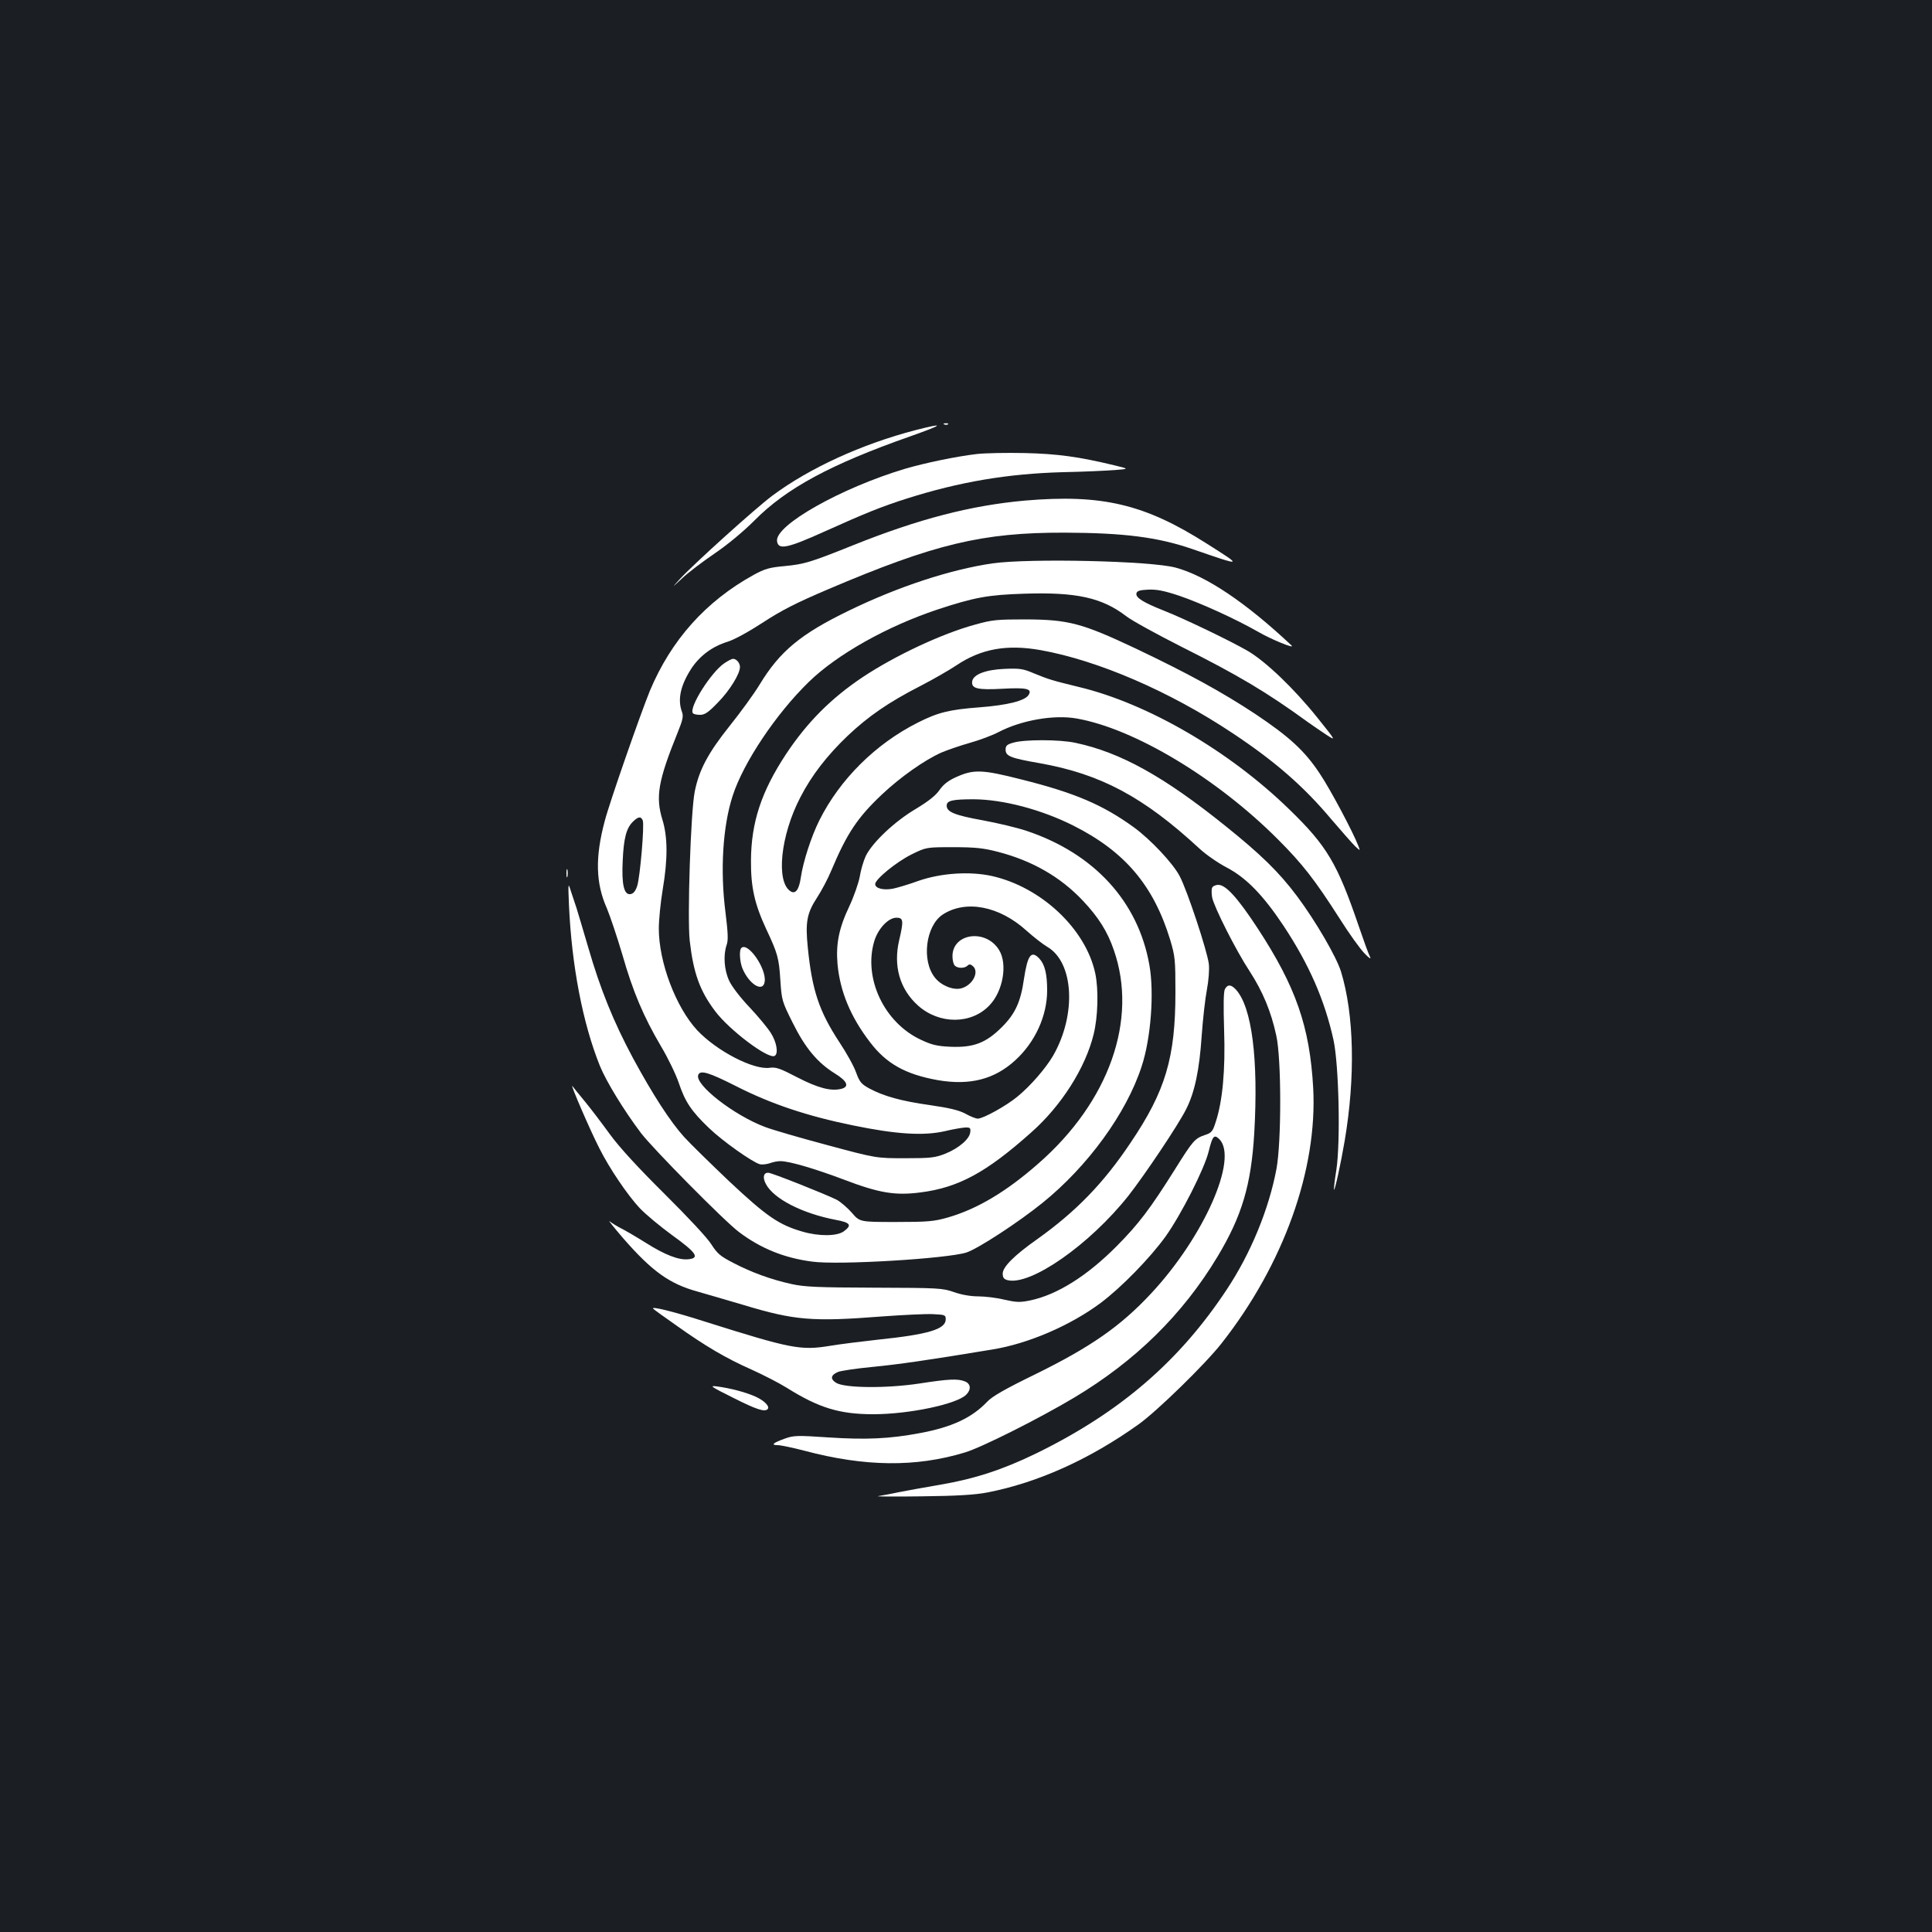 <?xml version="1.0" standalone="no"?>
<!DOCTYPE svg PUBLIC "-//W3C//DTD SVG 20010904//EN"
 "http://www.w3.org/TR/2001/REC-SVG-20010904/DTD/svg10.dtd">
<svg version="1.0" xmlns="http://www.w3.org/2000/svg"
 width="1000pt" height="1000pt" viewBox="0 0 1000 1000"
 preserveAspectRatio="xMidYMid meet">
<rect width="100%" height="100%" fill="#1b1f23"/>
<g transform="translate(0,1000) scale(0.1,-0.1)"
fill="#ffffff" stroke="none">
<path d="M4888 7803 c7 -3 16 -2 19 1 4 3 -2 6 -13 5 -11 0 -14 -3 -6 -6z"/>
<path d="M4740 7774 c-281 -73 -551 -197 -743 -340 -88 -66 -403 -350 -477
-430 -45 -49 -45 -49 10 2 30 29 107 87 170 130 69 47 150 115 205 170 165
167 395 291 805 435 175 62 186 73 30 33z"/>
<path d="M5056 7650 c-104 -12 -268 -46 -370 -76 -332 -99 -676 -293 -664
-375 6 -47 53 -37 246 50 209 94 292 128 427 171 272 86 519 128 805 136 107
2 229 8 270 11 75 6 75 6 0 24 -186 45 -296 60 -465 64 -93 2 -205 0 -249 -5z"/>
<path d="M5305 7409 c-279 -25 -550 -95 -889 -231 -222 -89 -252 -98 -354
-108 -79 -7 -103 -14 -160 -45 -249 -137 -428 -338 -538 -600 -49 -120 -210
-581 -234 -675 -50 -187 -47 -321 11 -451 17 -41 53 -148 80 -239 55 -193 110
-322 200 -475 36 -60 78 -147 93 -192 32 -95 64 -144 155 -231 69 -67 226
-178 264 -188 13 -3 35 0 51 5 15 6 40 11 55 11 46 0 176 -38 330 -96 181 -69
264 -83 395 -66 197 25 341 103 574 311 155 137 279 332 322 505 23 90 27 234
9 318 -49 230 -280 447 -536 504 -115 25 -262 15 -378 -25 -49 -18 -110 -36
-134 -41 -50 -9 -91 2 -91 24 0 25 109 114 187 153 77 38 77 38 218 38 114 0
157 -5 230 -24 178 -46 324 -130 440 -253 81 -86 127 -159 160 -255 126 -360
-24 -785 -390 -1105 -166 -146 -317 -236 -470 -280 -71 -20 -102 -23 -268 -23
-187 0 -187 0 -228 48 -23 26 -58 56 -78 67 -63 31 -337 140 -355 140 -24 0
-30 -24 -12 -58 40 -77 189 -153 362 -186 76 -14 85 -27 42 -59 -35 -26 -128
-27 -214 -2 -122 35 -186 79 -378 259 -99 94 -205 198 -235 231 -73 81 -162
219 -264 407 -102 190 -170 359 -232 573 -26 88 -53 180 -61 205 -8 25 -22 65
-30 90 -13 43 -14 40 -9 -75 14 -313 71 -611 160 -832 33 -81 124 -230 213
-348 62 -81 432 -456 507 -512 111 -84 233 -134 378 -153 134 -19 697 15 799
47 59 19 269 156 394 257 234 189 434 463 513 706 48 145 66 382 40 526 -58
328 -286 577 -637 694 -48 16 -149 40 -225 54 -144 26 -187 43 -187 76 0 26
29 33 140 33 152 -1 350 -53 515 -136 267 -134 416 -310 502 -592 25 -84 27
-102 27 -270 0 -339 -51 -512 -233 -781 -139 -208 -282 -355 -481 -497 -121
-85 -180 -145 -180 -179 0 -21 6 -29 25 -34 119 -30 424 183 625 436 84 107
258 366 299 448 45 88 69 204 81 382 6 85 18 192 27 238 9 48 13 103 10 132
-8 67 -112 382 -151 455 -34 66 -151 190 -236 252 -161 117 -306 179 -581 248
-208 53 -250 54 -344 11 -37 -17 -63 -37 -82 -65 -20 -29 -57 -58 -123 -98
-110 -65 -225 -174 -259 -244 -12 -26 -26 -74 -31 -107 -6 -32 -30 -102 -54
-153 -54 -113 -70 -196 -61 -299 13 -142 68 -274 168 -404 85 -112 184 -167
352 -197 165 -28 292 4 400 103 103 94 165 230 165 362 0 84 -12 134 -40 164
-42 45 -61 20 -80 -105 -17 -119 -45 -180 -114 -249 -83 -83 -148 -107 -266
-102 -70 3 -98 10 -153 36 -190 88 -299 318 -242 510 20 66 73 122 115 122 36
0 38 -15 14 -117 -31 -133 3 -253 98 -338 110 -98 276 -98 370 2 70 73 94 214
49 286 -68 111 -241 87 -241 -32 0 -21 5 -42 12 -49 15 -15 51 -15 66 0 8 8
15 8 27 -2 36 -30 -1 -101 -61 -116 -41 -10 -103 15 -135 56 -70 87 -48 267
40 326 119 78 293 45 434 -83 36 -32 84 -70 108 -84 137 -80 152 -350 30 -563
-38 -65 -117 -157 -186 -213 -57 -47 -176 -113 -204 -113 -10 0 -38 11 -63 25
-33 18 -81 30 -185 45 -149 21 -239 46 -315 87 -40 22 -49 33 -67 82 -11 32
-50 102 -86 156 -105 160 -142 269 -164 492 -13 129 -5 176 48 257 23 35 57
99 75 143 80 190 135 272 260 390 94 89 221 179 309 218 31 13 97 36 147 50
50 14 117 39 149 56 117 61 286 91 404 70 297 -52 725 -308 1042 -626 126
-126 190 -208 318 -408 49 -78 108 -160 130 -182 25 -26 35 -32 28 -17 -7 12
-32 82 -57 155 -112 328 -165 418 -361 608 -310 302 -733 548 -1088 633 -139
34 -156 39 -234 71 -56 24 -74 26 -150 23 -99 -4 -164 -29 -169 -65 -5 -37 27
-45 156 -38 126 7 156 0 136 -32 -18 -30 -109 -53 -253 -64 -159 -12 -217 -27
-320 -79 -219 -110 -404 -294 -510 -506 -42 -84 -84 -214 -96 -296 -9 -62 -27
-87 -52 -72 -78 47 -54 289 50 488 58 113 139 217 245 318 107 101 211 173
377 258 66 34 149 82 185 106 128 86 261 110 436 79 297 -53 670 -214 994
-430 220 -146 369 -276 513 -448 52 -61 107 -123 121 -137 27 -25 27 -25 17 1
-27 71 -146 295 -200 375 -78 118 -158 191 -333 308 -174 115 -350 211 -621
340 -276 130 -346 149 -567 150 -150 0 -174 -2 -263 -27 -173 -47 -415 -161
-582 -272 -163 -109 -287 -233 -397 -399 -127 -193 -180 -352 -181 -551 -1
-137 19 -225 79 -354 59 -125 66 -151 73 -263 7 -105 8 -110 64 -222 65 -131
129 -207 218 -262 65 -40 77 -69 33 -80 -53 -13 -119 4 -226 59 -90 47 -112
55 -145 50 -84 -11 -273 87 -374 194 -111 120 -199 352 -199 527 0 44 9 135
20 201 27 159 26 273 -1 361 -37 120 -23 202 80 456 25 62 29 81 21 103 -24
64 -8 137 48 224 44 67 109 115 187 139 36 11 110 52 184 100 96 63 171 101
335 171 554 236 800 295 1226 294 306 -1 481 -23 659 -84 267 -92 267 -93 76
28 -321 204 -541 256 -940 222z m-1978 -1656 c9 -24 -14 -293 -29 -339 -9 -27
-20 -40 -35 -42 -33 -5 -46 50 -40 171 5 118 19 170 52 203 28 28 43 30 52 7z
m485 -1376 c179 -91 367 -154 603 -202 223 -46 365 -55 475 -30 41 10 89 18
105 19 26 1 30 -2 27 -24 -3 -35 -59 -83 -128 -111 -53 -21 -75 -24 -209 -24
-150 0 -150 0 -403 68 -139 37 -283 79 -320 93 -162 60 -367 220 -348 270 10
27 54 14 198 -59z"/>
<path d="M5137 7084 c-218 -32 -487 -120 -742 -244 -250 -121 -358 -210 -463
-383 -29 -48 -99 -144 -155 -214 -112 -140 -159 -229 -181 -340 -21 -103 -39
-656 -26 -772 19 -167 52 -259 131 -364 73 -98 277 -252 309 -232 20 12 10 71
-20 118 -16 26 -66 86 -111 134 -46 48 -92 108 -105 137 -26 56 -31 132 -13
185 9 24 7 63 -6 169 -28 217 -14 445 37 602 55 172 225 426 395 591 146 142
404 287 665 374 191 63 261 76 448 82 271 9 404 -20 530 -117 30 -23 158 -93
284 -157 295 -148 443 -236 656 -391 25 -18 68 -47 95 -65 51 -33 51 -33 -46
88 -121 151 -267 291 -361 346 -88 51 -322 164 -433 208 -106 42 -147 67 -143
89 2 13 16 18 60 20 45 2 81 -5 160 -31 112 -38 290 -119 408 -186 70 -41 196
-92 175 -72 -236 222 -443 361 -600 403 -128 35 -757 49 -948 22z"/>
<path d="M3749 6567 c-68 -46 -183 -227 -163 -258 3 -5 19 -9 37 -9 25 0 43
12 93 64 61 62 114 148 114 184 0 20 -18 42 -36 42 -6 0 -26 -10 -45 -23z"/>
<path d="M5245 6156 c-33 -9 -40 -16 -40 -36 0 -34 26 -44 175 -70 317 -56
539 -175 827 -441 34 -32 98 -76 142 -99 101 -53 188 -142 294 -301 133 -201
213 -384 259 -591 28 -129 37 -526 15 -673 -9 -55 -14 -101 -12 -103 4 -5 34
130 55 253 56 331 49 654 -19 876 -24 77 -131 261 -228 391 -93 124 -187 216
-373 365 -316 254 -541 379 -773 428 -81 18 -266 18 -322 1z"/>
<path d="M2932 5480 c0 -19 2 -27 5 -17 2 9 2 25 0 35 -3 9 -5 1 -5 -18z"/>
<path d="M6274 5405 c-4 -8 -3 -31 0 -50 10 -50 124 -276 194 -382 68 -105
111 -208 138 -333 27 -121 27 -550 1 -690 -39 -208 -133 -437 -257 -624 -245
-371 -552 -636 -985 -848 -175 -85 -318 -132 -499 -163 -78 -13 -175 -31 -216
-39 -41 -9 -88 -17 -105 -20 -16 -2 85 -3 225 -1 184 2 279 8 340 20 259 50
527 170 781 351 95 67 348 314 431 420 322 409 498 901 475 1324 -18 316 -89
522 -288 826 -103 157 -164 224 -203 224 -14 0 -29 -7 -32 -15z"/>
<path d="M3837 5093 c-12 -11 -8 -72 6 -106 35 -83 107 -126 115 -68 10 68
-88 208 -121 174z"/>
<path d="M6340 4880 c-7 -13 -8 -84 -4 -212 7 -207 -8 -369 -44 -477 -15 -47
-21 -55 -56 -66 -52 -18 -61 -28 -156 -180 -127 -202 -186 -280 -300 -395
-154 -155 -309 -252 -448 -281 -53 -11 -71 -10 -134 4 -40 10 -101 17 -135 17
-37 0 -86 8 -125 22 -60 21 -80 22 -413 23 -295 1 -362 4 -429 19 -104 23
-204 59 -300 109 -68 35 -83 48 -114 96 -19 32 -125 145 -242 261 -137 136
-233 240 -284 310 -42 58 -100 134 -128 168 -29 35 -58 71 -65 80 -16 21 92
-230 140 -323 51 -102 146 -242 208 -308 30 -32 106 -95 169 -141 125 -90 144
-118 82 -124 -49 -5 -121 23 -219 85 -48 30 -106 64 -128 75 -22 11 -49 28
-60 37 -10 9 22 -32 73 -91 147 -168 237 -233 382 -273 52 -15 160 -46 240
-70 262 -79 355 -87 714 -59 111 8 230 14 266 12 61 -3 65 -4 65 -27 0 -51
-90 -78 -350 -105 -82 -9 -195 -23 -249 -32 -152 -25 -202 -15 -646 125 -162
52 -284 82 -269 67 2 -3 56 -42 119 -86 150 -107 257 -170 390 -229 60 -27
142 -69 182 -94 166 -104 273 -137 448 -137 185 0 432 52 481 101 27 27 24 57
-7 69 -37 15 -86 12 -235 -11 -171 -26 -389 -24 -432 4 -31 20 -27 40 11 56
15 6 95 18 179 26 133 13 281 34 619 90 186 30 404 124 561 241 108 81 255
232 336 344 81 114 201 350 223 440 20 81 28 90 55 64 100 -100 -80 -506 -352
-798 -160 -172 -315 -279 -604 -421 -152 -74 -220 -113 -245 -140 -79 -83
-182 -132 -350 -163 -155 -29 -276 -35 -473 -22 -161 11 -180 10 -224 -6 -62
-22 -75 -34 -38 -34 15 0 78 -13 139 -29 313 -83 576 -86 830 -9 85 25 387
177 566 284 316 189 561 429 742 730 126 210 174 370 190 639 22 383 -12 652
-95 743 -25 27 -43 28 -57 2z"/>
<path d="M3795 2765 c121 -61 162 -74 178 -59 13 13 -14 42 -58 63 -51 24
-135 46 -205 55 -40 5 -31 -1 85 -59z"/>
</g>
</svg>
